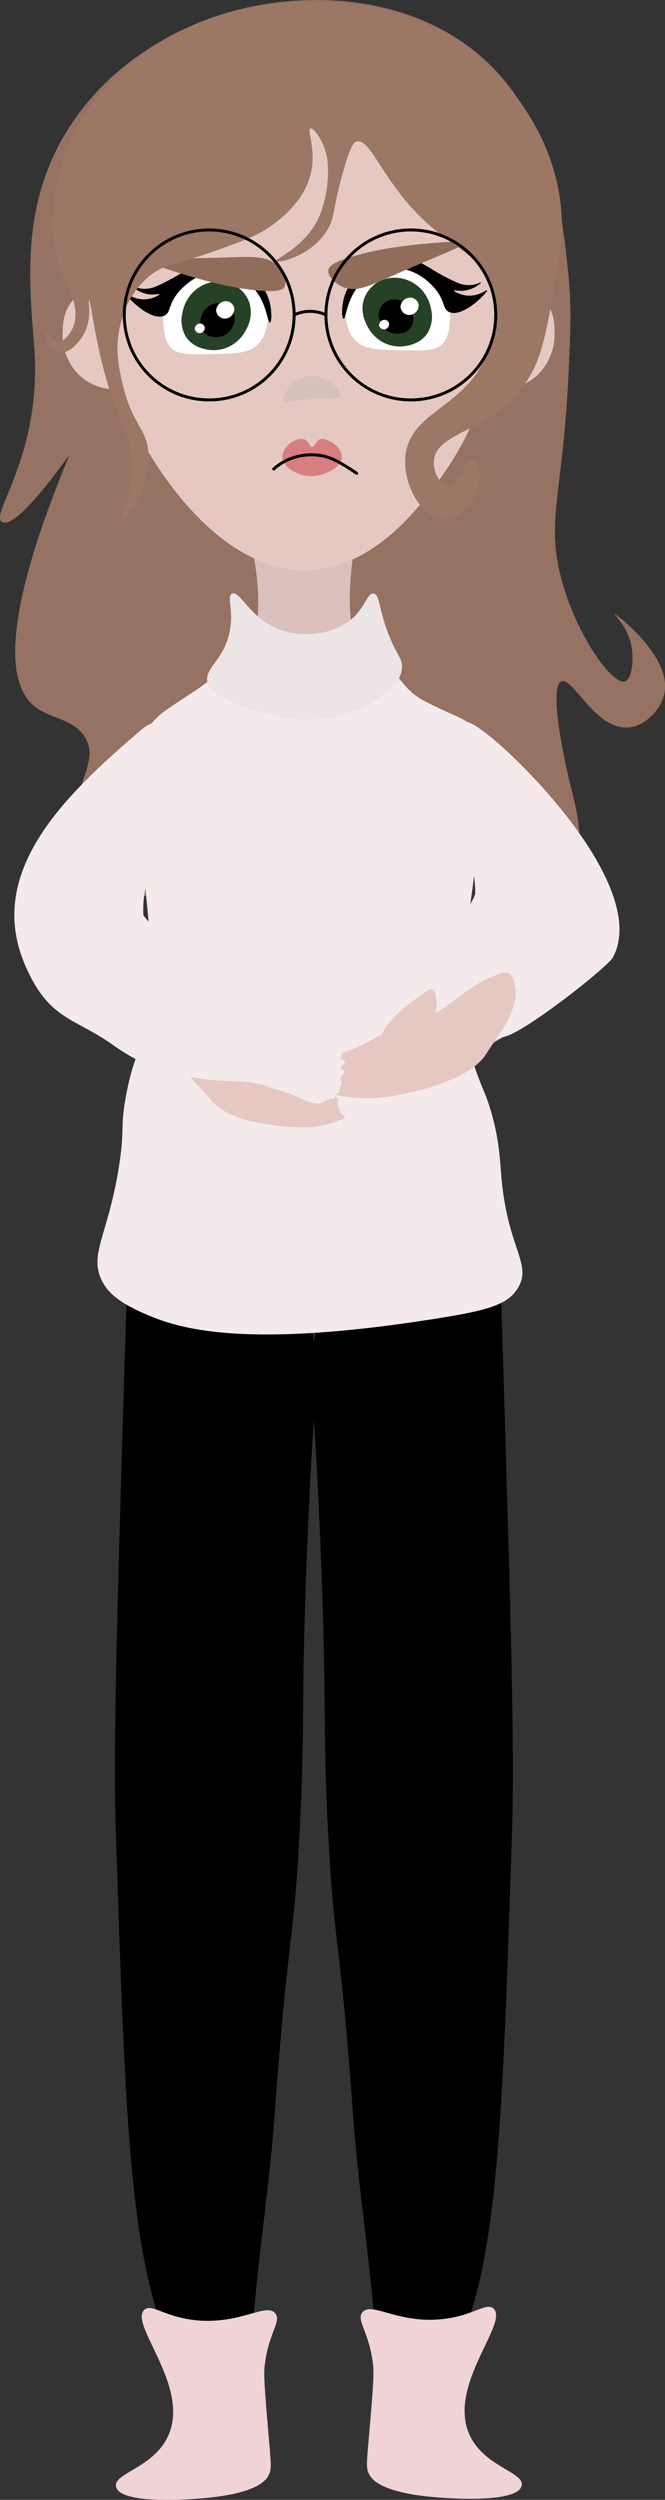 <svg xmlns="http://www.w3.org/2000/svg" viewBox="0 0 223.51 839.64"><rect x="0" y="0" width="223.51" height="839.64" fill="#333333" stroke="none"/><defs><style>.cls-1,.cls-12,.cls-15{fill:none;}.cls-2{fill:#967263;}.cls-3{fill:#dbc1bd;}.cls-4{fill:#e5c8c2;}.cls-5{fill:#d8c0bc;}.cls-6{fill:#fff;}.cls-7{fill:#264226;}.cls-8{fill:#916c5a;}.cls-9{fill:#9c7765;}.cls-10{fill:#f4eaeb;}.cls-11{fill:#f0d3d5;}.cls-12{stroke:#020202;}.cls-12,.cls-15{stroke-miterlimit:10;}.cls-13{fill:#ede4e5;}.cls-14{fill:#d87e80;}.cls-15{stroke:#000;stroke-linecap:round;}</style></defs><g id="Camada_2" data-name="Camada 2"><g id="Pronto"><path class="cls-1" d="M193.18,223.06c-.59.15-.41,1.66-1,6-.56,4.14-.86,6.25-2,8-2,3.08-5.63,4.44-6,4s1.82-2,4-6c2.3-4.23,2.08-6.43,2-7-.3-2.26-1.61-4.12-2-4s.78,2.77,0,6a11.87,11.87,0,0,1-4,6c-2,1.72-4,2.48-8,4-4.28,1.61-5.35,1.49-7,3a11,11,0,0,0-3,5,16.4,16.4,0,0,0,0,9c1.14,5.18,2.91,5.47,3,9,.11,4.45-2.6,8.14-3,8s1.06-2.83,1-7-1.45-5.06-3-11c-1.51-5.79-1.55-10-2-10s-.36,5.95-1,6-1.5-4.6-2-9c-.77-6.86-1.2-10.6,0-15,2.12-7.82,7.91-12.4,10-14,9.31-7.17,19.83-6.38,23-6s9.64,1.16,15,6c7.37,6.65,7.77,16.39,8,22,.19,4.58.52,12.59-4,20-2.35,3.84-5,5.9-6,11-1,4.88.33,8.94,0,9s-2.43-4.06-2-9c.54-6.29,4.59-7.39,6-15,.48-2.58.94-5.09,0-8-1.62-5-5.37-4.88-10-11C195.19,227.78,194.26,222.78,193.18,223.06Z"/><path class="cls-2" d="M63.77,8.88c-10.14,4.55-29,14.85-41.61,35.67-14.58,24-12.57,48.56-10.7,71.34,3,36.88-15.35,57.17-10.7,59.45,2.16,1.06,7.53-1.79,22.59-22.59C.24,208.45,2.53,229.58,11.46,237.17c5,4.27,14.65,4.22,17.83,11.89,2.62,6.28-1.73,10.93-3.56,21.4-1.76,10-1.58,27.43,5.94,33.29,10.48,8.15,24.2-14.7,60.64-19,16-1.9,36.26-2.13,76.1,3.56h0c4.21-.54,8.53-.65,9.33,1.14,2,4.6-21.15,16.94-20,19.08s29.65-3.68,35.67-21.41c.88-2.6,2.88-5.38-1.19-21.4-3.17-12.43-7.6-35-3.57-36.86,3.79-1.77,11.44,16.44,22.59,15.46,5.5-.48,10.47-5.54,11.89-10.7,3.49-12.68-16.3-27.63-16.64-27.35-.18.15,5,4.48,5.94,11.89.52,4-.09,10-2.38,10.7-4.31,1.31-16.4-15.66-21.4-34.48-5.18-19.51.42-28,2.38-67.77.69-14.11,1.14-23.17,0-34.48-1.93-19.11-5.08-50.37-27.35-71.34C136.81-4.52,93.41-4.44,63.77,8.88Z"/><path d="M162.27,386.36c4.39,8.1,5.32,20.31,6.9,73.14,2.55,85.21,3.83,127.81,2.9,156.2-2.92,89.78-4.44,136.39-15.69,166.67-1.6,4.33-10.07,26.26-7.11,37.29,1.69,6.3,6.29,6,6.38,8.76.14,4-9.07,5.59-15.06,5.63-7.44,0-9.08-2.36-9.92-3.93-3.84-7.23-3.77-21.83-3.79-27.34-.1-30.34-5.93-60.9-8.14-91.45-4.69-64.56-6.33-55.14-8.46-96-1.91-36.53-.33-39-2.39-91.84-2.14-54.9-4-55.39-2.75-68.81C110.39,396.93,148.31,360.61,162.27,386.36Z"/><path d="M48.73,385.89C44.34,394,43.41,406.2,41.83,459c-2.55,85.21-3.83,127.82-2.9,156.21C41.85,705,43.37,751.62,54.62,781.9c1.6,4.32,10.07,26.25,7.11,37.28-1.69,6.31-6.29,6-6.38,8.77-.14,3.95,9.07,5.58,15.06,5.62,7.44,0,9.08-2.36,9.92-3.93,3.84-7.23,3.77-21.82,3.79-27.34.1-30.34,5.93-60.89,8.14-91.45,4.69-64.56,6.33-55.14,8.46-96,1.91-36.54.33-39,2.39-91.84,2.14-54.91,4-55.39,2.75-68.82C100.61,396.45,62.69,360.13,48.73,385.89Z"/><path class="cls-3" d="M86.37,175.34c-4.62,6.69,2.08,13.5,0,35.67-.55,5.87-1.59,11.46-5.44,16.52-2.89,3.8-6.55,6.09-9.13,7.88-12.6,8.7-13.81,7.67-17.54,12.46-5.69,7.3-5.85,16.77-5.94,22.59a46.89,46.89,0,0,0,1.19,11.89c1.2,5.14,2.62,7.14,4.75,14.27,0,0,1.23,4.1,2.38,9.51a98,98,0,0,1,1.19,33.29c-3.68,21.47-15.72,27-13.08,45.18.21,1.47.65,3.19,1.51,6.63,2.75,10.91,7,27.46,12.52,33.7,17.49,19.78,61.36,23,84.74,3.86,14.36-11.76,20.13-28.73,20.13-28.73a45.09,45.09,0,0,0,2.38-9.51c2.24-18-9.91-24.89-14.27-45.19-3.27-15.24-.11-28.7,1.19-34.48,3.85-17.11,8.94-17.83,9.83-30.39.26-3.66,1.95-21.55-8.64-32.62-1.33-1.39-5.24-3.7-13.08-8.33-10.93-6.45-14.47-7.43-17.83-11.89-2.3-3-3.7-6.6-4.76-14.26-3.38-24.36,4.38-33.89-1.19-40.43C111,165.62,92.16,166.94,86.37,175.34Z"/><path class="cls-4" d="M163.06,40.38c18.92,29.12,8.27,63.58,1.19,86.8-5.31,17.41-12.13,27.64-14.87,31.51-7.45,10.53-22.44,31.28-44.58,32.7-31,2-52.61-35.51-56.48-42.21A81,81,0,0,1,40,127.78a69.26,69.26,0,0,1-1.18-8.33c-3.39-40.51-5.28-63.14,7.13-82C57.68,19.53,80.87,7,105.39,7.69,131.33,8.38,152.17,23.64,163.06,40.38Z"/><path class="cls-5" d="M95.37,134.62c-1-1.63,3-7.7,8.46-8.29,5.78-.63,11.12,5.16,10.42,6.89-.37.92-2.29.3-8.39.7C98.39,134.4,96,135.66,95.37,134.62Z"/><path class="cls-4" d="M166,102c2.38-3.42,4.36-4.45,5.86-4.89,4.14-1.2,8.46,1.07,10.87,3.51,3.76,3.81,3.69,8.86,3.66,11.53a19,19,0,0,1-5.17,13.25,17.35,17.35,0,0,1-10.94,5.15c-2.25.15-4.5.3-6.41-.94C157.79,125.7,159.83,110.83,166,102Z"/><path class="cls-4" d="M41.91,102.27c-2.2-3.54-4.12-4.67-5.59-5.19-4.08-1.42-8.52.62-11,2.93-3.95,3.61-4.15,8.65-4.26,11.32a19,19,0,0,0,4.46,13.51,17.38,17.38,0,0,0,10.65,5.72c2.24.27,4.48.54,6.46-.6C48.83,126.35,47.58,111.39,41.91,102.27Z"/><path class="cls-6" d="M116.1,104.69a16.63,16.63,0,0,1,2.07-8.27,17.7,17.7,0,0,1,11.22-8.23,17.94,17.94,0,0,1,11.28,1.12,18.6,18.6,0,0,1,10.16,12.42,19.26,19.26,0,0,1,.41,6.06c-.18,2.06-.42,5.15-2.07,7.23-2.25,2.87-6.34,2.83-13.91,2.65-8.72-.2-13.08-.31-16-3.53S116.12,106.14,116.1,104.69Z"/><path class="cls-7" d="M126.86,94.85a11.5,11.5,0,0,1,9-1.13,12.58,12.58,0,0,1,5.65,3.38,13.21,13.21,0,0,1,3.38,6.77,10.8,10.8,0,0,1-1.13,7.9c-2.42,3.82-6.86,4.38-7.9,4.52a12.21,12.21,0,0,1-6.77-1.13,12.6,12.6,0,0,1-5.64-5.64c-.64-1.25-2.51-4.85-1.13-9A10.69,10.69,0,0,1,126.86,94.85Z"/><path d="M129.76,101.35a5.74,5.74,0,0,1,4.5-.56,6.27,6.27,0,0,1,2.81,1.69,6.54,6.54,0,0,1,1.69,3.37,4.84,4.84,0,0,1-4.5,6.19,6,6,0,0,1-6.19-3.38,5.73,5.73,0,0,1-.56-4.49A5.36,5.36,0,0,1,129.76,101.35Z"/><path class="cls-6" d="M129.51,107.44a1.82,1.82,0,0,0-2.1,1.74,1.69,1.69,0,0,0,1.46,1.46,1.81,1.81,0,0,0,1.92-1.88A1.63,1.63,0,0,0,129.51,107.44Z"/><path d="M115.47,107.05c-.63-.12-.69-3.65.07-6.72a16.87,16.87,0,0,1,3.1-6.2,21.21,21.21,0,0,1,7.23-6.2,16.69,16.69,0,0,1,9.31-2.07c2.66.25,4.87,1.57,9.3,4.14a69.38,69.38,0,0,0,9,4.85,10,10,0,0,0,4.57.91c2.19-.14,3.56-1.08,3.65-.91s-2.25,2.29-5.48,2.73c-2.11.3-3.59-.24-3.65,0s2.15,1.59,4.75,1.72c3.77.2,6.21-2.1,6.4-1.82.36.53-8.13,9.46-12.79,7.3-2-.91-1.4-2.94-3.65-6.39-.28-.43-5.28-7.85-13.7-8.22a17,17,0,0,0-11.87,4.57C116.43,99.82,116.37,107.22,115.47,107.05Z"/><path class="cls-6" d="M138.4,100a3.29,3.29,0,0,0-3.79,3.16,3,3,0,0,0,2.64,2.63,3.25,3.25,0,0,0,3.47-3.4A2.94,2.94,0,0,0,138.4,100Z"/><path class="cls-6" d="M90.08,105.94A16.48,16.48,0,0,0,88,97.67,17.7,17.7,0,0,0,76.8,89.44a17.93,17.93,0,0,0-11.29,1.13A18.6,18.6,0,0,0,55.36,103a19.46,19.46,0,0,0-.42,6.06c.18,2.06.43,5.15,2.07,7.23,2.26,2.87,6.34,2.83,13.92,2.65,8.72-.2,13.08-.31,16-3.53S90.06,107.39,90.08,105.94Z"/><path class="cls-7" d="M79.33,96.1a11.57,11.57,0,0,0-9-1.13,12.51,12.51,0,0,0-5.64,3.38,13.11,13.11,0,0,0-3.39,6.78A10.83,10.83,0,0,0,62.4,113c2.43,3.82,6.86,4.38,7.9,4.52a12.1,12.1,0,0,0,6.77-1.13,12.54,12.54,0,0,0,5.64-5.64,11.54,11.54,0,0,0,1.13-9A10.73,10.73,0,0,0,79.33,96.1Z"/><path d="M76.43,102.6a5.79,5.79,0,0,0-4.5-.56,6.33,6.33,0,0,0-2.82,1.69,6.63,6.63,0,0,0-1.68,3.37A5.36,5.36,0,0,0,68,111a5.42,5.42,0,0,0,3.94,2.25,6,6,0,0,0,3.37-.56,6.23,6.23,0,0,0,2.81-2.81,5.8,5.8,0,0,0,.57-4.5A5.41,5.41,0,0,0,76.43,102.6Z"/><path class="cls-6" d="M67.55,108.69a1.82,1.82,0,0,0-2.1,1.74,1.67,1.67,0,0,0,1.46,1.46A1.79,1.79,0,0,0,68.82,110,1.62,1.62,0,0,0,67.55,108.69Z"/><path d="M90.72,108.3c.62-.11.68-3.65-.07-6.72a16.87,16.87,0,0,0-3.1-6.2,21.24,21.24,0,0,0-7.24-6.2A16.6,16.6,0,0,0,71,87.12c-2.66.24-4.87,1.56-9.3,4.13a70.72,70.72,0,0,1-9,4.85A9.94,9.94,0,0,1,48.1,97c-2.19-.14-3.57-1.08-3.65-.91s2.24,2.29,5.48,2.74c2.11.29,3.58-.25,3.65,0s-2.15,1.58-4.76,1.71c-3.77.2-6.2-2.09-6.39-1.82-.36.53,8.13,9.46,12.78,7.3,2-.91,1.41-2.94,3.66-6.39.27-.42,5.28-7.85,13.69-8.22A17,17,0,0,1,84.43,96C89.75,101.07,89.81,108.47,90.72,108.3Z"/><path class="cls-6" d="M76.44,101.2a3.29,3.29,0,0,0-3.79,3.16A3,3,0,0,0,75.28,107a3.25,3.25,0,0,0,3.48-3.39A3,3,0,0,0,76.44,101.2Z"/><path class="cls-8" d="M93.41,89.43c1.8,1.93,3.24,5.13,2.14,7-.51.85-2,2.18-13,.64-4.36-.6-11.12-1.78-24.29-6-7.82-2.5-8.23-3-8.2-3.31.11-1.22,6.23-.68,26.09-1.29C85.05,86.17,90.07,85.87,93.41,89.43Z"/><path class="cls-8" d="M115,96.3c-2.4-1.11-4.94-3.53-4.62-5.65.15-1,1-2.78,11.84-5.52,4.27-1.08,11-2.54,24.76-3.61,8.19-.63,8.75-.34,8.85,0,.35,1.17-5.51,3-23.68,11C124,96.17,119.41,98.34,115,96.3Z"/><path class="cls-9" d="M119.9,47.51c-1,.26-1.91,1.26-4.15,8.72-4,13.5-3,16.38-5.72,21C104.86,86,93.38,88.52,92.86,87.68s9.93-4.61,14.53-15.15a40.56,40.56,0,0,0,2.7-18.46l-.06-.46c-.85-5.92-4.6-10.8-5.72-10.48-1.3.36,2.23,7.26,0,15.72-2.18,8.27-8.66,13.48-11.45,15.72-5.6,4.51-11.37,6.5-22.89,10.49-12.25,4.23-15.31,3.91-20,7.86A28.62,28.62,0,0,0,41.35,106c-3.31,9.36-1.44,17.61,0,23.58,3.28,13.58,8.33,14.35,8.59,23.59.32,11.66-7.43,21.32-8.59,21-1-.3,3-7.42,2.87-18.34C44,145.14,40.07,142.56,35.63,127c-4-14.16-5.12-26.28-5.72-26.2-.42,0,1.28,6-1.81,11.54-.16.3-4,6.94-8.32,5.94-3.77-.86-5.21-6.84-4.75-7.13s2.15,3.63,4.75,3.57,4.64-4.48,4.76-4.76c2.61-6.25-1.5-13.37-3.22-17-6.63-14.18-2.69-30.24,0-39.31C27.4,33.13,44,21.13,49.94,16.92,76.59-1.85,106.69.2,115.75,1.2c9.7,1.07,26.56,3.24,42.93,15.72,1.68,1.29,27.47,21.59,29.94,53.78.7,9.13-.67,16.69-2.38,26.16-3,16.86-4.57,25.29-10.7,33.29-11.69,15.27-29.4,15-29.72,25-.13,3.89,2.45,8.15,4.75,8.33,3.7.28,6-10,8.33-9.52,1.95.39,3.76,8.43,0,14.27-2.17,3.37-6.52,6.52-10.71,6-6.93-1-13-12.08-11.89-21.4,1.82-15.41,22-16.16,28.1-36.25.77-2.52,3.36-11.49,0-21-4.54-12.8-14.77-11.85-28.61-28.83C127.09,56.05,123.69,46.55,119.9,47.51Z"/><path class="cls-10" d="M75.67,224.09c-2.94,2.18-4.88,4.5-10.71,8.32-10.26,6.73-10.91,7.19-13.08,9.51-5.1,5.48-5.49,13-4.75,29.73.92,21.06-1.12-2.71,2.38,33.29,2.53,26.08,3,26.46,2.37,30.91-1.75,13.54-6.27,14.54-9.51,32.11-2.11,11.47-.32,10.66-2.38,23.78-3.57,22.75-10,29.28-5.94,38,2.06,4.49,6.08,7.9,15.46,11.89,10.6,4.52,32.32,11.6,97.5,1.19,16.62-2.65,24-4.52,27.34-10.7,4.34-8.08-4-13.05-5.94-38.05-.4-5-.8-14-4.76-25-.92-2.57-1.07-2.57-2.38-5.95a143.48,143.48,0,0,1-7.13-25c-1.72-9.82.88-11.08,4.76-40.43,0,0,1.46-11.07,2.37-27.34,1.08-19.08.15-24.4-3.56-27.35-2.68-2.13-5-2.48-14.27-7.13-8-4-8.31-8.38-14.27-13.08C114.83,211.56,88.43,214.6,75.67,224.09Z"/><path class="cls-11" d="M48.51,775.79c2.49-2.29,6.87,2.6,17.83,3.56,14.65,1.29,23.07-6,26.16-2.37,2.28,2.67-2.34,6.56-3.57,17.83-.34,3.18.16,9.3,1.19,21.4,1,11.63,1.33,13.19,0,15.46-.81,1.38-3.63,5.41-19,7.13C62,839.82,40.33,841,39,835.24c-1.09-4.69,13.23-6.35,17.84-17.84C63.48,800.85,43.29,780.56,48.51,775.79Z"/><path class="cls-11" d="M165.87,775.39C163.38,773.11,159,778,148,779c-14.65,1.29-23.07-6-26.16-2.38-2.28,2.68,2.34,6.56,3.57,17.84.34,3.18-.16,9.29-1.19,21.4-1,11.62-1.33,13.18,0,15.46.81,1.37,3.63,5.4,19,7.13,9.09,1,30.77,2.16,32.11-3.57,1.09-4.69-13.23-6.35-17.84-17.83C150.9,800.46,171.09,780.16,165.87,775.39Z"/><circle class="cls-12" cx="138.09" cy="105.78" r="28.54"/><circle class="cls-12" cx="70.31" cy="105.78" r="28.54"/><path class="cls-12" d="M98.85,105.78a12.48,12.48,0,0,1,10.7,0"/><path class="cls-13" d="M78,199.36c2.57-1.21,5.92,8.1,15.46,11.89,7.79,3.1,18.66,2.11,25-3.57,4.31-3.87,5.08-8.66,7.13-8.32s1.66,4.83,4.76,13.08c2.89,7.69,5,8.57,4.76,11.89-.43,6.76-9.57,11.32-13.08,13.08-17.49,8.73-35.31,1.75-42.81-1.19-7.24-2.84-9-5.07-9.51-7.13-1-4.58,4.82-6.92,7.13-15.46C79,205.74,76,200.32,78,199.36Z"/><path class="cls-14" d="M94.94,153.43c0-2.48,2.24-4.73,4.33-5.56a4.05,4.05,0,0,1,3.12-.27c1.48.66,1.56,2.45,2.5,2.5s1.21-1.92,2.5-2.5c2.28-1,7.55,2.51,7.51,5.83-.05,3.67-6.65,7.23-12.15,6.34C99.31,159.22,95,156.74,94.94,153.43Z"/><path class="cls-15" d="M92,157.52a18.85,18.85,0,0,1,4.34-2.9A19.47,19.47,0,0,1,109,153.24c3.13.79,5.72,2.41,8.69,4.28.92.57,1.66,1.08,2.17,1.45"/><path class="cls-4" d="M153.49,248.6c-5.35-1.15,1.06,6.66,1.18,9.44.29,6.9,3.65,16.11,2.66,24-1.12,8.9,7.67,15,2.39,24.91-7.06,13.25-24.73,20.89-30.65,38.19-2.86,8.34-5.21,14.31-13.91,16.1-5.89,1.21-12.16-3.61-17.88-4.91-4.1-.92-8-.69-12-2.19-6.79-2.51-11.75-8.8-19.34-10.09-2.67-.46-6-2.86-7.51,1.61-3,9,7.89,18.32,12.83,24.22,7.09,8.45,29.84,9.36,35.19,8.48,11.43-1.87,13.92-6.57,20.66-9.1,8.73-3.27,15.9-9.09,22.82-11.57,22.66-8.13,56.9-32.69,49.27-56.09C192.37,280.74,173.09,252.8,153.49,248.6Z"/><path class="cls-10" d="M169.87,348.12c-8.57,2.39-17.24,10-22.71,12.75-8.92,4.46-11.29,5.07-19,10.45-.9.63-6.39,6.72-9.32,5.1a5.42,5.42,0,0,0-1.51-.71c-.46-.07-.88.41-1.29.18s0-.7-.28-1.07-1.07-.54-1.35-1-.08-.7-.24-1.19-.53-.8-.71-1.4.35-1.31.14-2-1.45-1.28-1.46-2.05,1-.55.94-1.32-1.4-1.16-1.47-1.9.79-.57.9-1.21-.65-1.55-.44-2.13.83-.51,1-1-.31-.57-.18-1.1.44-.75,1-1.3c1.33-1.36,6.33-4.13,7.44-4.76,3.91-2.21,3.47-6.42,4.93-9.15,2.34-4.39,5.65-17.67,10.2-17.82,10.12-.33,23.25-23.91,23.26-25.24.13-15.52-7.53-17.68-11.42-27.77s-6.78-19.05-.07-27.43c1-1.23,1.64-1.76,2.75-1.57,6.7,1.15,2.91-4.15,11.6,2.23,13.08,9.6,55.78,52.88,43.39,75.92C204.14,324.81,177.41,346,169.87,348.12Z"/><path class="cls-4" d="M99.8,360.28c1,0,3.19,1.69,2.81,0-1.33-6-8.41-10.56-13.86-13.06-1.41-.64-4.34-2.94-5.1-.33-1.77,6.07,3.55,13.44,9.77,14.69C95.51,362,98.05,360.36,99.8,360.28Z"/><path class="cls-4" d="M58.89,247.48c6.5-3-.23,6.66-.69,9.61-1.16,7.28-5.12,16.46-5.35,24.79-.25,9.43-13.21,18-6,28,9.68,13.41,32,18.57,44.41,33.39,6,7.15,10.59,11.27,20.34,10.88,6.61-.26,14.52-6,20.76-8.67,4.47-1.93,9.24-2.46,13.39-4.81,6.9-3.91,12-9.51,19.57-12.59,2.67-1.08,6-3.15,7.39,1.32,2.86,9-5,17.64-9.24,24.51-6.07,9.85-28.51,14-34.81,14.66C115.26,370,108.43,366,99.39,365c-11.73-1.26-21.3-5.71-30.88-7.32-31.36-5.25-54.92-19.27-53.66-52.38C16,275.8,35.09,258.64,58.89,247.48Z"/><path class="cls-10" d="M38,351c10.34,7.36,18.91,9.86,32.13,11.65,4.81.65,14.09-.05,20.21,2.46,1.9.78,5,1.3,8.15,2.62,1.56.65,7.83,4.37,10.57,2.21a9.71,9.71,0,0,1,1.82-.84c.49-.22,1.1.13,1.52-.18s0-.68.3-1.08,1.08-.72,1.36-1.18.06-.76.19-1.27a9.75,9.75,0,0,0,.6-1.53c.08-.62-.55-1.18-.35-1.89s1.3-1.37,1.26-2.18-1.15-.36-1.15-1.17,1.24-1.27,1.28-2.05-.94-.45-1.15-1.05.38-1.44.08-2-1-.35-1.33-.82.24-.66-.1-1.17a3.83,3.83,0,0,0-1.67-1c-1.79-.82-7.7-2.09-8.94-2.37-4.35-1-6.71-4.85-8.53-7.19-2.93-3.77-9.56-16.51-14.12-14.8C70,329.88,48.24,308.72,48.18,307.23c-.7-17.41,9.77-23.94,15-35.55S68.78,254,64.92,243c-.55-1.59-2.18-1.46-2.73-1.62-4.58-1.29-11.83,1.29-14.15,3.27-25.36,21.63-53,47.49-39.81,79C16.21,342.66,24.7,341.54,38,351Z"/><path class="cls-4" d="M130.41,350c-1.1.16-4,2.42-3.36.41,2.33-7.08,8.07-11.67,14.06-15.89,1.55-1.08,4.37-4,5.19-.83,1.91,7.38-2.28,12.65-8.74,16C135.38,350.74,132.38,349.66,130.41,350Z"/></g></g></svg>